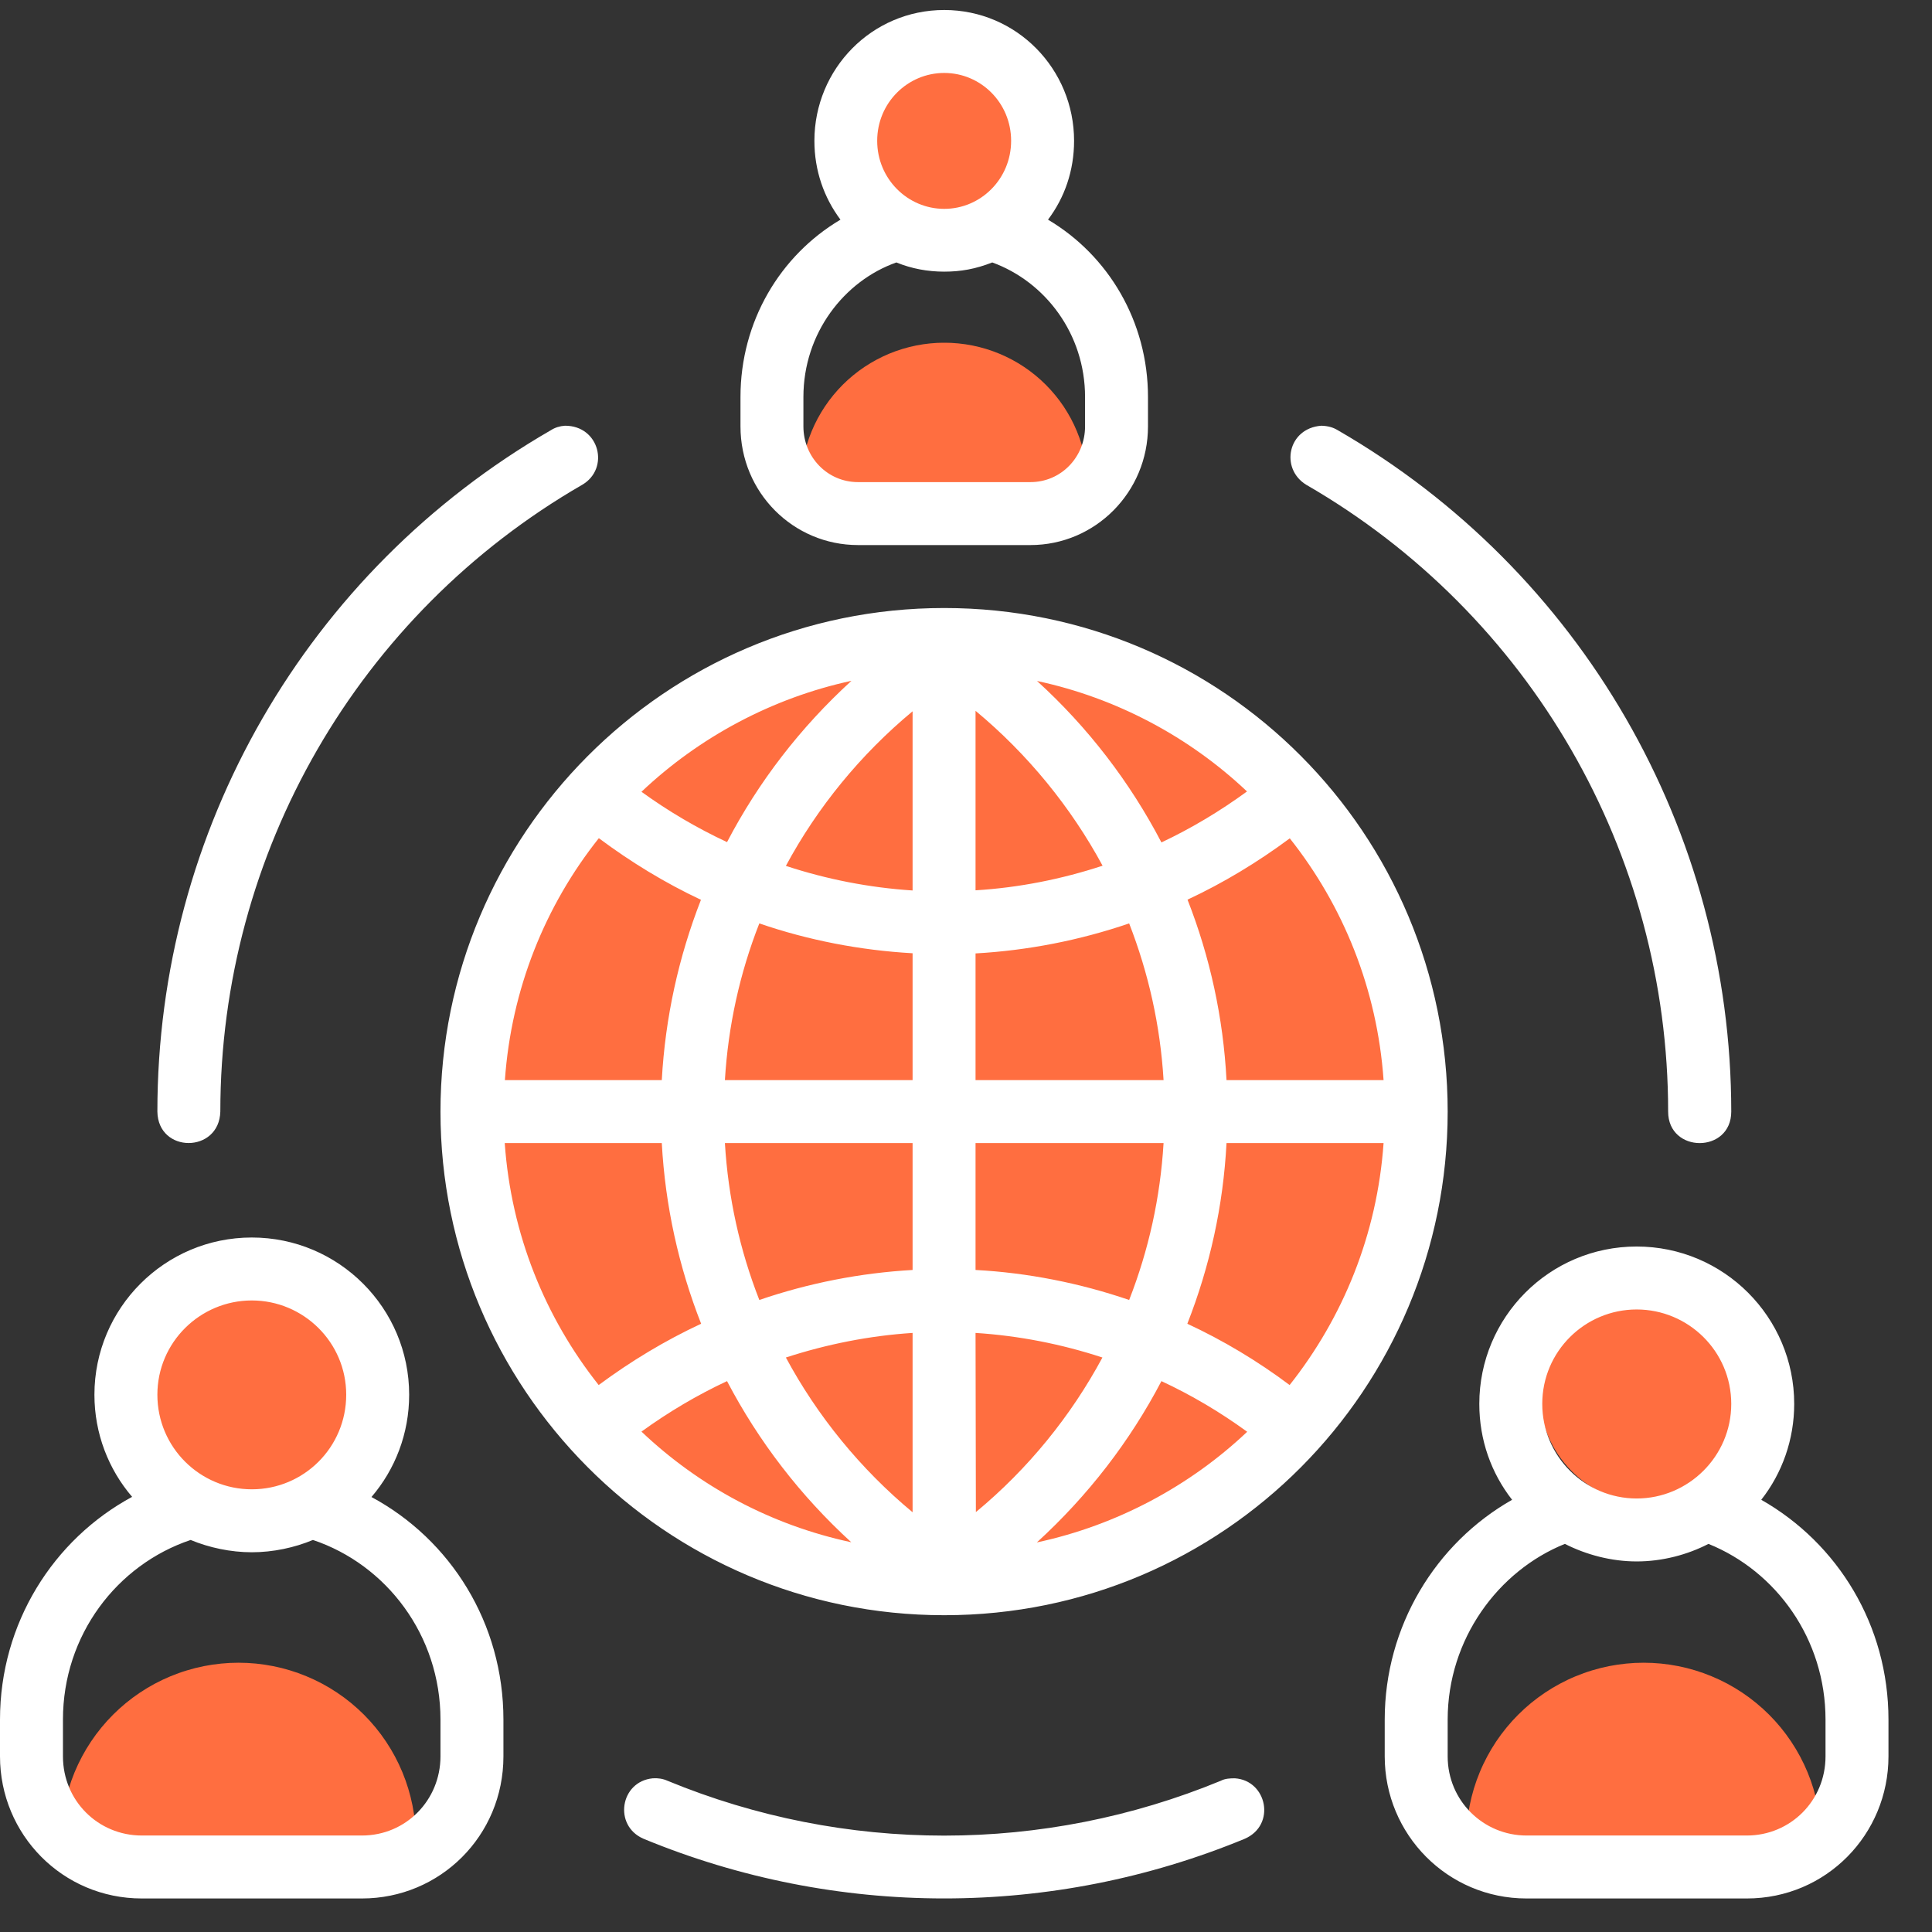 <svg xmlns="http://www.w3.org/2000/svg" xmlns:xlink="http://www.w3.org/1999/xlink" width="500" zoomAndPan="magnify" viewBox="0 0 375 375" height="500" preserveAspectRatio="xMidYMid meet" version="1.0"><rect x="0" y="0" width="375" height="375" fill="#333333" stroke="none"/><defs><clipPath id="2abb2c3606"><path d="M 94.02 125.516 L 272.52 125.516 L 272.52 304.016 L 94.02 304.016 Z M 94.02 125.516 " clip-rule="nonzero"/></clipPath><clipPath id="4b0bc51565"><path d="M 166.211 9.516 L 200.711 9.516 L 200.711 44 L 166.211 44 Z M 166.211 9.516 " clip-rule="nonzero"/></clipPath><clipPath id="86bf5c3860"><path d="M 284.586 322.742 L 353.586 322.742 L 353.586 357.242 L 284.586 357.242 Z M 284.586 322.742 " clip-rule="nonzero"/></clipPath><clipPath id="505c68d654"><path d="M 11.848 322.742 L 80.848 322.742 L 80.848 357.242 L 11.848 357.242 Z M 11.848 322.742 " clip-rule="nonzero"/></clipPath><clipPath id="5b1c3c6033"><path d="M 155.406 66.527 L 210.906 66.527 L 210.906 94.277 L 155.406 94.277 Z M 155.406 66.527 " clip-rule="nonzero"/></clipPath><clipPath id="f852394274"><path d="M 24.672 248.715 L 68 248.715 L 68 292 L 24.672 292 Z M 24.672 248.715 " clip-rule="nonzero"/></clipPath><clipPath id="f130811420"><path d="M 298.789 248.715 L 342.289 248.715 L 342.289 292 L 298.789 292 Z M 298.789 248.715 " clip-rule="nonzero"/></clipPath><clipPath id="35762cebd0"><path d="M 0 1 L 366.75 1 L 366.75 369 L 0 369 Z M 0 1 " clip-rule="nonzero"/></clipPath></defs><g clip-path="url(#2abb2c3606)"><path fill="#ff6e40" d="M 183.273 125.516 C 232.578 125.516 272.531 165.465 272.531 214.77 C 272.531 264.074 232.578 304.027 183.273 304.027 C 133.969 304.027 94.02 264.074 94.02 214.77 C 94.02 165.465 133.969 125.516 183.273 125.516 Z M 183.273 125.516 " fill-opacity="1" fill-rule="nonzero"/></g><g clip-path="url(#4b0bc51565)"><path fill="#ff6e40" d="M 183.277 9.516 C 192.707 9.516 200.348 17.156 200.348 26.586 C 200.348 36.012 192.707 43.652 183.277 43.652 C 173.852 43.652 166.211 36.012 166.211 26.586 C 166.211 17.156 173.852 9.516 183.277 9.516 Z M 183.277 9.516 " fill-opacity="1" fill-rule="nonzero"/></g><g clip-path="url(#86bf5c3860)"><path fill="#ff6e40" d="M 319.027 322.734 C 317.898 322.734 316.773 322.789 315.652 322.902 C 314.531 323.012 313.418 323.176 312.309 323.395 C 311.203 323.617 310.113 323.891 309.031 324.219 C 307.953 324.543 306.895 324.926 305.852 325.355 C 304.809 325.785 303.793 326.27 302.797 326.801 C 301.801 327.332 300.836 327.91 299.898 328.539 C 298.961 329.164 298.059 329.836 297.184 330.551 C 296.312 331.266 295.48 332.023 294.684 332.82 C 293.883 333.617 293.129 334.449 292.414 335.324 C 291.699 336.195 291.027 337.098 290.398 338.035 C 289.773 338.973 289.195 339.941 288.664 340.934 C 288.133 341.93 287.648 342.945 287.219 343.988 C 286.785 345.031 286.406 346.09 286.078 347.172 C 285.754 348.25 285.48 349.34 285.258 350.449 C 285.039 351.555 284.875 352.668 284.762 353.789 C 284.652 354.91 284.598 356.035 284.598 357.164 L 353.465 357.164 C 353.465 356.035 353.41 354.91 353.297 353.789 C 353.188 352.668 353.023 351.555 352.801 350.445 C 352.582 349.34 352.309 348.246 351.98 347.168 C 351.652 346.09 351.273 345.027 350.844 343.988 C 350.41 342.945 349.93 341.926 349.398 340.934 C 348.867 339.938 348.285 338.973 347.66 338.035 C 347.035 337.098 346.363 336.191 345.648 335.32 C 344.93 334.449 344.176 333.613 343.379 332.816 C 342.578 332.02 341.746 331.262 340.871 330.547 C 340 329.832 339.098 329.16 338.16 328.535 C 337.223 327.91 336.254 327.328 335.262 326.797 C 334.266 326.266 333.246 325.785 332.203 325.355 C 331.164 324.922 330.102 324.543 329.023 324.215 C 327.945 323.887 326.852 323.613 325.746 323.395 C 324.641 323.176 323.523 323.012 322.402 322.898 C 321.281 322.789 320.156 322.734 319.027 322.734 Z M 319.027 322.734 " fill-opacity="1" fill-rule="nonzero"/></g><g clip-path="url(#505c68d654)"><path fill="#ff6e40" d="M 46.289 322.734 C 45.164 322.734 44.039 322.789 42.914 322.902 C 41.793 323.012 40.68 323.176 39.574 323.395 C 38.469 323.617 37.375 323.891 36.297 324.219 C 35.215 324.543 34.156 324.926 33.113 325.355 C 32.074 325.785 31.055 326.27 30.059 326.801 C 29.066 327.332 28.098 327.91 27.16 328.539 C 26.223 329.164 25.32 329.836 24.449 330.551 C 23.578 331.266 22.742 332.023 21.945 332.82 C 21.148 333.617 20.391 334.449 19.676 335.324 C 18.961 336.195 18.289 337.098 17.664 338.035 C 17.035 338.973 16.457 339.941 15.926 340.934 C 15.395 341.93 14.914 342.945 14.48 343.988 C 14.051 345.031 13.672 346.09 13.344 347.172 C 13.016 348.25 12.742 349.34 12.523 350.449 C 12.301 351.555 12.137 352.668 12.027 353.789 C 11.914 354.91 11.859 356.035 11.859 357.164 L 80.727 357.164 C 80.727 356.035 80.672 354.91 80.559 353.789 C 80.449 352.668 80.285 351.555 80.066 350.445 C 79.844 349.34 79.57 348.246 79.242 347.168 C 78.914 346.09 78.535 345.027 78.105 343.988 C 77.672 342.945 77.191 341.926 76.66 340.934 C 76.129 339.938 75.551 338.973 74.922 338.035 C 74.297 337.098 73.625 336.191 72.91 335.32 C 72.195 334.449 71.438 333.613 70.641 332.816 C 69.844 332.02 69.008 331.262 68.137 330.547 C 67.266 329.832 66.359 329.16 65.422 328.535 C 64.484 327.91 63.516 327.328 62.523 326.797 C 61.527 326.266 60.508 325.785 59.469 325.355 C 58.426 324.922 57.363 324.543 56.285 324.215 C 55.207 323.887 54.113 323.613 53.008 323.395 C 51.902 323.176 50.789 323.012 49.664 322.898 C 48.543 322.789 47.418 322.734 46.289 322.734 Z M 46.289 322.734 " fill-opacity="1" fill-rule="nonzero"/></g><g clip-path="url(#5b1c3c6033)"><path fill="#ff6e40" d="M 183.281 66.52 C 182.367 66.52 181.457 66.566 180.551 66.656 C 179.641 66.746 178.738 66.879 177.844 67.055 C 176.949 67.234 176.062 67.457 175.191 67.723 C 174.316 67.984 173.461 68.293 172.617 68.641 C 171.773 68.992 170.949 69.383 170.145 69.812 C 169.34 70.242 168.559 70.711 167.797 71.219 C 167.039 71.723 166.309 72.266 165.602 72.848 C 164.895 73.426 164.219 74.039 163.574 74.684 C 162.93 75.328 162.316 76.004 161.738 76.711 C 161.16 77.414 160.617 78.148 160.109 78.906 C 159.602 79.664 159.133 80.445 158.703 81.25 C 158.273 82.055 157.883 82.879 157.535 83.723 C 157.184 84.566 156.879 85.426 156.613 86.297 C 156.348 87.172 156.125 88.055 155.949 88.953 C 155.77 89.848 155.637 90.75 155.547 91.656 C 155.457 92.566 155.414 93.477 155.414 94.387 L 211.152 94.387 C 211.152 93.477 211.109 92.566 211.02 91.656 C 210.93 90.746 210.797 89.848 210.617 88.949 C 210.438 88.055 210.219 87.172 209.953 86.297 C 209.688 85.426 209.379 84.566 209.031 83.723 C 208.684 82.879 208.293 82.055 207.863 81.25 C 207.43 80.445 206.961 79.664 206.457 78.902 C 205.949 78.145 205.406 77.414 204.824 76.707 C 204.246 76 203.633 75.328 202.988 74.68 C 202.344 74.035 201.668 73.422 200.961 72.844 C 200.258 72.266 199.523 71.723 198.766 71.215 C 198.008 70.707 197.223 70.238 196.418 69.809 C 195.613 69.379 194.789 68.988 193.945 68.641 C 193.102 68.293 192.246 67.984 191.371 67.719 C 190.496 67.453 189.613 67.234 188.719 67.055 C 187.824 66.879 186.922 66.742 186.012 66.656 C 185.105 66.566 184.191 66.52 183.281 66.52 Z M 183.281 66.52 " fill-opacity="1" fill-rule="nonzero"/></g><g clip-path="url(#f852394274)"><path fill="#ff6e40" d="M 67.891 270.324 C 67.891 271.031 67.859 271.738 67.789 272.441 C 67.719 273.145 67.617 273.844 67.477 274.539 C 67.34 275.234 67.168 275.918 66.961 276.598 C 66.758 277.273 66.52 277.941 66.246 278.594 C 65.977 279.246 65.676 279.887 65.34 280.512 C 65.008 281.133 64.645 281.742 64.25 282.328 C 63.859 282.918 63.438 283.484 62.988 284.031 C 62.539 284.578 62.062 285.102 61.562 285.605 C 61.062 286.105 60.539 286.578 59.992 287.027 C 59.445 287.477 58.879 287.898 58.289 288.293 C 57.699 288.684 57.094 289.047 56.469 289.383 C 55.844 289.715 55.207 290.016 54.551 290.289 C 53.898 290.559 53.234 290.797 52.555 291.004 C 51.879 291.207 51.191 291.379 50.5 291.52 C 49.805 291.656 49.105 291.758 48.402 291.828 C 47.695 291.898 46.992 291.934 46.281 291.934 C 45.574 291.934 44.871 291.898 44.164 291.828 C 43.461 291.758 42.762 291.656 42.066 291.52 C 41.375 291.379 40.688 291.207 40.012 291.004 C 39.332 290.797 38.668 290.559 38.012 290.289 C 37.359 290.016 36.719 289.715 36.098 289.383 C 35.473 289.047 34.867 288.684 34.277 288.293 C 33.688 287.898 33.121 287.477 32.574 287.027 C 32.027 286.578 31.504 286.105 31.004 285.605 C 30.504 285.102 30.027 284.578 29.578 284.031 C 29.129 283.484 28.707 282.918 28.316 282.328 C 27.922 281.742 27.559 281.133 27.227 280.512 C 26.891 279.887 26.59 279.246 26.32 278.594 C 26.047 277.941 25.809 277.273 25.605 276.598 C 25.398 275.918 25.227 275.234 25.09 274.539 C 24.949 273.844 24.848 273.145 24.777 272.441 C 24.707 271.738 24.672 271.031 24.672 270.324 C 24.672 269.617 24.707 268.91 24.777 268.207 C 24.848 267.5 24.949 266.801 25.09 266.109 C 25.227 265.414 25.398 264.727 25.605 264.051 C 25.809 263.375 26.047 262.707 26.32 262.055 C 26.59 261.398 26.891 260.762 27.227 260.137 C 27.559 259.512 27.922 258.906 28.316 258.316 C 28.707 257.73 29.129 257.16 29.578 256.613 C 30.027 256.066 30.504 255.543 31.004 255.043 C 31.504 254.543 32.027 254.07 32.574 253.621 C 33.121 253.172 33.688 252.75 34.277 252.355 C 34.867 251.965 35.473 251.602 36.098 251.266 C 36.719 250.934 37.359 250.629 38.012 250.359 C 38.668 250.09 39.332 249.852 40.012 249.645 C 40.688 249.441 41.375 249.27 42.066 249.129 C 42.762 248.992 43.461 248.887 44.164 248.82 C 44.871 248.75 45.574 248.715 46.281 248.715 C 46.992 248.715 47.695 248.75 48.402 248.82 C 49.105 248.887 49.805 248.992 50.5 249.129 C 51.191 249.27 51.879 249.441 52.555 249.645 C 53.234 249.852 53.898 250.09 54.551 250.359 C 55.207 250.629 55.844 250.934 56.469 251.266 C 57.094 251.602 57.699 251.965 58.289 252.355 C 58.879 252.75 59.445 253.172 59.992 253.621 C 60.539 254.07 61.062 254.543 61.562 255.043 C 62.062 255.543 62.539 256.066 62.988 256.613 C 63.438 257.16 63.859 257.73 64.25 258.316 C 64.645 258.906 65.008 259.512 65.34 260.137 C 65.676 260.762 65.977 261.398 66.246 262.055 C 66.52 262.707 66.758 263.375 66.961 264.051 C 67.168 264.727 67.34 265.414 67.477 266.109 C 67.617 266.801 67.719 267.5 67.789 268.207 C 67.859 268.91 67.891 269.617 67.891 270.324 Z M 67.891 270.324 " fill-opacity="1" fill-rule="nonzero"/></g><g clip-path="url(#f130811420)"><path fill="#ff6e40" d="M 342.008 270.324 C 342.008 271.031 341.973 271.738 341.906 272.441 C 341.836 273.145 341.73 273.844 341.594 274.539 C 341.457 275.234 341.285 275.918 341.078 276.598 C 340.871 277.273 340.633 277.941 340.363 278.594 C 340.094 279.246 339.789 279.887 339.457 280.512 C 339.125 281.133 338.758 281.742 338.367 282.328 C 337.973 282.918 337.551 283.484 337.102 284.031 C 336.656 284.578 336.18 285.102 335.68 285.605 C 335.18 286.105 334.656 286.578 334.109 287.027 C 333.562 287.477 332.992 287.898 332.406 288.293 C 331.816 288.684 331.211 289.047 330.586 289.383 C 329.961 289.715 329.324 290.016 328.668 290.289 C 328.016 290.559 327.348 290.797 326.672 291.004 C 325.996 291.207 325.309 291.379 324.613 291.52 C 323.922 291.656 323.223 291.758 322.516 291.828 C 321.812 291.898 321.105 291.934 320.398 291.934 C 319.691 291.934 318.984 291.898 318.281 291.828 C 317.578 291.758 316.879 291.656 316.184 291.52 C 315.488 291.379 314.805 291.207 314.125 291.004 C 313.449 290.797 312.785 290.559 312.129 290.289 C 311.477 290.016 310.836 289.715 310.211 289.383 C 309.59 289.047 308.98 288.684 308.395 288.293 C 307.805 287.898 307.238 287.477 306.691 287.027 C 306.145 286.578 305.621 286.105 305.117 285.605 C 304.617 285.102 304.145 284.578 303.695 284.031 C 303.246 283.484 302.824 282.918 302.43 282.328 C 302.039 281.742 301.676 281.133 301.34 280.512 C 301.008 279.887 300.707 279.246 300.434 278.594 C 300.164 277.941 299.926 277.273 299.719 276.598 C 299.516 275.918 299.344 275.234 299.203 274.539 C 299.066 273.844 298.965 273.145 298.895 272.441 C 298.824 271.738 298.789 271.031 298.789 270.324 C 298.789 269.617 298.824 268.91 298.895 268.207 C 298.965 267.5 299.066 266.801 299.203 266.109 C 299.344 265.414 299.516 264.727 299.719 264.051 C 299.926 263.375 300.164 262.707 300.434 262.055 C 300.707 261.398 301.008 260.762 301.34 260.137 C 301.676 259.512 302.039 258.906 302.43 258.316 C 302.824 257.73 303.246 257.16 303.695 256.613 C 304.145 256.066 304.617 255.543 305.117 255.043 C 305.621 254.543 306.145 254.07 306.691 253.621 C 307.238 253.172 307.805 252.75 308.395 252.355 C 308.98 251.965 309.59 251.602 310.211 251.266 C 310.836 250.934 311.477 250.629 312.129 250.359 C 312.785 250.09 313.449 249.852 314.125 249.645 C 314.805 249.441 315.488 249.27 316.184 249.129 C 316.879 248.992 317.578 248.887 318.281 248.82 C 318.984 248.75 319.691 248.715 320.398 248.715 C 321.105 248.715 321.812 248.75 322.516 248.82 C 323.223 248.887 323.922 248.992 324.613 249.129 C 325.309 249.27 325.996 249.441 326.672 249.645 C 327.348 249.852 328.016 250.09 328.668 250.359 C 329.324 250.629 329.961 250.934 330.586 251.266 C 331.211 251.602 331.816 251.965 332.406 252.355 C 332.992 252.75 333.562 253.172 334.109 253.621 C 334.656 254.07 335.18 254.543 335.68 255.043 C 336.18 255.543 336.656 256.066 337.102 256.613 C 337.551 257.16 337.973 257.73 338.367 258.316 C 338.758 258.906 339.125 259.512 339.457 260.137 C 339.789 260.762 340.094 261.398 340.363 262.055 C 340.633 262.707 340.871 263.375 341.078 264.051 C 341.285 264.727 341.457 265.414 341.594 266.109 C 341.73 266.801 341.836 267.5 341.906 268.207 C 341.973 268.91 342.008 269.617 342.008 270.324 Z M 342.008 270.324 " fill-opacity="1" fill-rule="nonzero"/></g><g clip-path="url(#35762cebd0)"><path fill="#ffffff" d="M 183.273 1.941 C 169.211 1.941 158.074 13.398 158.074 27.332 C 158.074 33.094 159.922 38.344 163.133 42.637 C 151.426 49.574 143.727 62.398 143.727 77.066 L 143.727 82.762 C 143.727 95.586 153.969 105.797 166.539 105.797 L 200.012 105.797 C 212.582 105.797 222.824 95.52 222.824 82.762 L 222.824 77.066 C 222.824 62.398 215.125 49.574 203.418 42.637 C 206.66 38.344 208.477 33.094 208.477 27.332 C 208.477 13.398 197.34 1.941 183.273 1.941 Z M 183.273 14.16 C 190.371 14.16 196.258 19.953 196.258 27.332 C 196.258 34.715 190.371 40.539 183.273 40.539 C 176.18 40.539 170.262 34.715 170.262 27.332 C 170.262 19.953 176.18 14.16 183.273 14.16 Z M 173.984 50.941 C 176.945 52.152 180.062 52.727 183.273 52.727 C 186.488 52.727 189.352 52.215 192.598 50.941 C 202.906 54.699 210.609 64.816 210.609 77.066 L 210.609 82.762 C 210.609 88.711 205.961 93.578 200.012 93.578 L 166.539 93.578 C 160.59 93.578 155.941 88.711 155.941 82.762 L 155.941 77.066 C 155.941 64.625 163.898 54.508 173.984 50.941 Z M 109.648 82.633 C 108.66 82.699 107.738 82.984 106.941 83.492 C 59.469 110.891 30.547 161.195 30.547 215.762 C 30.672 223.91 42.543 223.879 42.766 215.762 C 42.766 165.555 69.523 119.195 113.02 94.09 C 118.398 90.938 116.359 82.602 109.648 82.633 Z M 256.457 82.633 C 249.969 83.113 248.406 90.938 253.531 94.09 C 297.027 119.195 323.785 165.555 323.785 215.762 C 323.785 223.91 336.035 223.91 336.035 215.762 C 336.035 161.195 306.891 110.762 259.641 83.492 C 258.75 82.953 257.762 82.668 256.457 82.633 Z M 183.273 118.016 C 128.961 118.016 85.496 162.211 85.496 215.762 C 85.496 269.312 128.93 313.512 183.273 313.512 C 237.652 313.512 280.992 269.473 280.992 215.762 C 280.992 161.988 237.59 118.016 183.273 118.016 Z M 165.266 132.145 C 155.371 141.18 147.227 151.746 141.117 163.453 C 135.324 160.75 129.789 157.504 124.508 153.684 C 135.707 143.09 149.836 135.484 165.266 132.145 Z M 201.285 132.176 C 216.75 135.484 230.875 143.059 242.043 153.621 C 236.762 157.473 231.227 160.781 225.434 163.516 C 219.324 151.809 211.18 141.18 201.285 132.176 Z M 189.352 137.969 C 199.473 146.367 207.871 156.676 214.012 168.035 C 206.059 170.645 197.754 172.301 189.352 172.809 Z M 177.133 138.062 L 177.133 172.84 C 168.766 172.301 160.461 170.676 152.539 168.066 C 158.648 156.707 167.047 146.43 177.133 138.062 Z M 116.234 162.691 C 122.5 167.367 129.09 171.375 136.055 174.652 C 131.73 185.727 129.121 197.5 128.453 209.652 L 98 209.652 C 99.242 191.965 105.828 175.766 116.234 162.691 Z M 250.348 162.723 C 260.723 175.801 267.309 191.965 268.551 209.652 L 238.066 209.652 C 237.43 197.5 234.852 185.727 230.496 174.621 C 237.461 171.375 244.082 167.367 250.348 162.723 Z M 147.383 179.234 C 156.93 182.512 166.984 184.453 177.133 185.027 L 177.133 209.652 L 140.703 209.652 C 141.34 199.09 143.598 188.875 147.383 179.234 Z M 219.168 179.234 C 222.922 188.875 225.211 199.059 225.848 209.652 L 189.352 209.652 L 189.352 185.059 C 199.535 184.484 209.559 182.512 219.168 179.234 Z M 97.969 221.871 L 128.453 221.871 C 129.121 234.059 131.73 245.832 136.09 256.938 C 129.121 260.184 122.469 264.191 116.203 268.836 C 105.828 255.758 99.211 239.594 97.969 221.871 Z M 140.703 221.871 L 177.133 221.871 L 177.133 246.5 C 166.984 247.074 156.961 249.047 147.383 252.324 C 143.598 242.648 141.34 232.469 140.703 221.871 Z M 189.352 221.871 L 225.848 221.871 C 225.211 232.469 222.953 242.648 219.168 252.324 C 209.59 249.047 199.504 247.043 189.352 246.5 Z M 238.066 221.871 L 268.551 221.871 C 267.309 239.594 260.691 255.727 250.316 268.836 C 244.082 264.16 237.43 260.184 230.461 256.938 C 234.82 245.832 237.43 234.059 238.066 221.871 Z M 48.875 240.199 C 31.977 240.199 18.328 253.914 18.328 270.715 C 18.328 278.254 21.062 285.191 25.645 290.539 C 10.371 298.777 0 315.07 0 333.777 L 0 340.906 C 0 356.051 12.121 368.492 27.523 368.492 L 70.254 368.492 C 85.402 368.492 97.715 356.34 97.715 340.906 L 97.715 333.777 C 97.715 315.07 87.469 298.844 72.102 290.57 C 76.684 285.223 79.418 278.285 79.418 270.715 C 79.418 253.914 65.77 240.199 48.875 240.199 Z M 317.676 241.949 C 300.719 241.949 287.133 255.695 287.133 272.496 C 287.133 279.527 289.453 285.922 293.496 291.109 C 278.637 299.543 268.773 315.676 268.773 333.777 L 268.773 340.906 C 268.773 356.051 280.957 368.492 296.297 368.492 L 339.059 368.492 C 354.461 368.492 366.551 356.051 366.551 340.906 L 366.551 333.777 C 366.551 315.484 356.719 299.543 341.859 291.109 C 345.934 285.922 348.254 279.402 348.254 272.496 C 348.254 255.695 334.605 241.949 317.676 241.949 Z M 48.875 252.418 C 58.895 252.418 67.199 260.531 67.199 270.715 C 67.199 280.93 58.961 289.074 48.875 289.074 C 38.82 289.074 30.547 280.93 30.547 270.715 C 30.547 260.531 38.852 252.418 48.875 252.418 Z M 317.676 254.168 C 327.699 254.168 336.035 262.281 336.035 272.496 C 336.035 282.68 327.699 290.855 317.676 290.855 C 307.656 290.855 299.352 282.68 299.352 272.496 C 299.352 262.281 307.656 254.168 317.676 254.168 Z M 177.133 258.719 L 177.133 293.527 C 167.047 285.16 158.648 274.852 152.539 263.492 C 160.461 260.914 168.766 259.258 177.133 258.719 Z M 189.352 258.719 C 197.754 259.258 206.027 260.883 213.98 263.492 C 207.871 274.852 199.535 285.129 189.418 293.496 Z M 141.117 268.074 C 147.227 279.75 155.371 290.348 165.234 299.352 C 149.609 296.012 135.676 288.469 124.508 277.875 C 129.789 274.055 135.324 270.777 141.117 268.074 Z M 225.434 268.074 C 231.227 270.777 236.793 274.055 242.078 277.906 C 231.066 288.34 216.875 296.043 201.254 299.383 C 211.18 290.316 219.324 279.75 225.434 268.074 Z M 60.742 298.906 C 74.996 303.68 85.496 317.391 85.496 333.777 L 85.496 340.906 C 85.496 349.371 78.816 356.273 70.254 356.273 L 27.523 356.273 C 19.059 356.273 12.219 349.527 12.219 340.906 L 12.219 333.777 C 12.219 317.391 22.688 303.711 37.004 298.906 C 40.602 300.402 44.77 301.293 48.875 301.293 C 53.012 301.293 57.145 300.402 60.742 298.906 Z M 303.742 299.668 C 307.879 301.77 312.746 303.074 317.676 303.074 C 322.609 303.074 327.477 301.801 331.613 299.668 C 344.785 304.984 354.332 318.156 354.332 333.777 L 354.332 340.906 C 354.332 349.527 347.492 356.273 339.059 356.273 L 296.297 356.273 C 287.926 356.273 280.992 349.527 280.992 340.906 L 280.992 333.777 C 280.992 318.156 290.789 304.887 303.742 299.668 Z M 126.703 345.168 C 120.371 345.773 119 354.367 124.922 356.91 C 162.273 372.344 204.211 372.344 241.598 356.91 C 247.738 354.238 245.926 345.582 239.691 345.168 C 238.734 345.168 237.812 345.203 236.953 345.648 C 202.559 359.84 163.961 359.84 129.566 345.648 C 128.645 345.234 127.719 345.105 126.703 345.168 " fill-opacity="1" fill-rule="nonzero"/></g></svg>